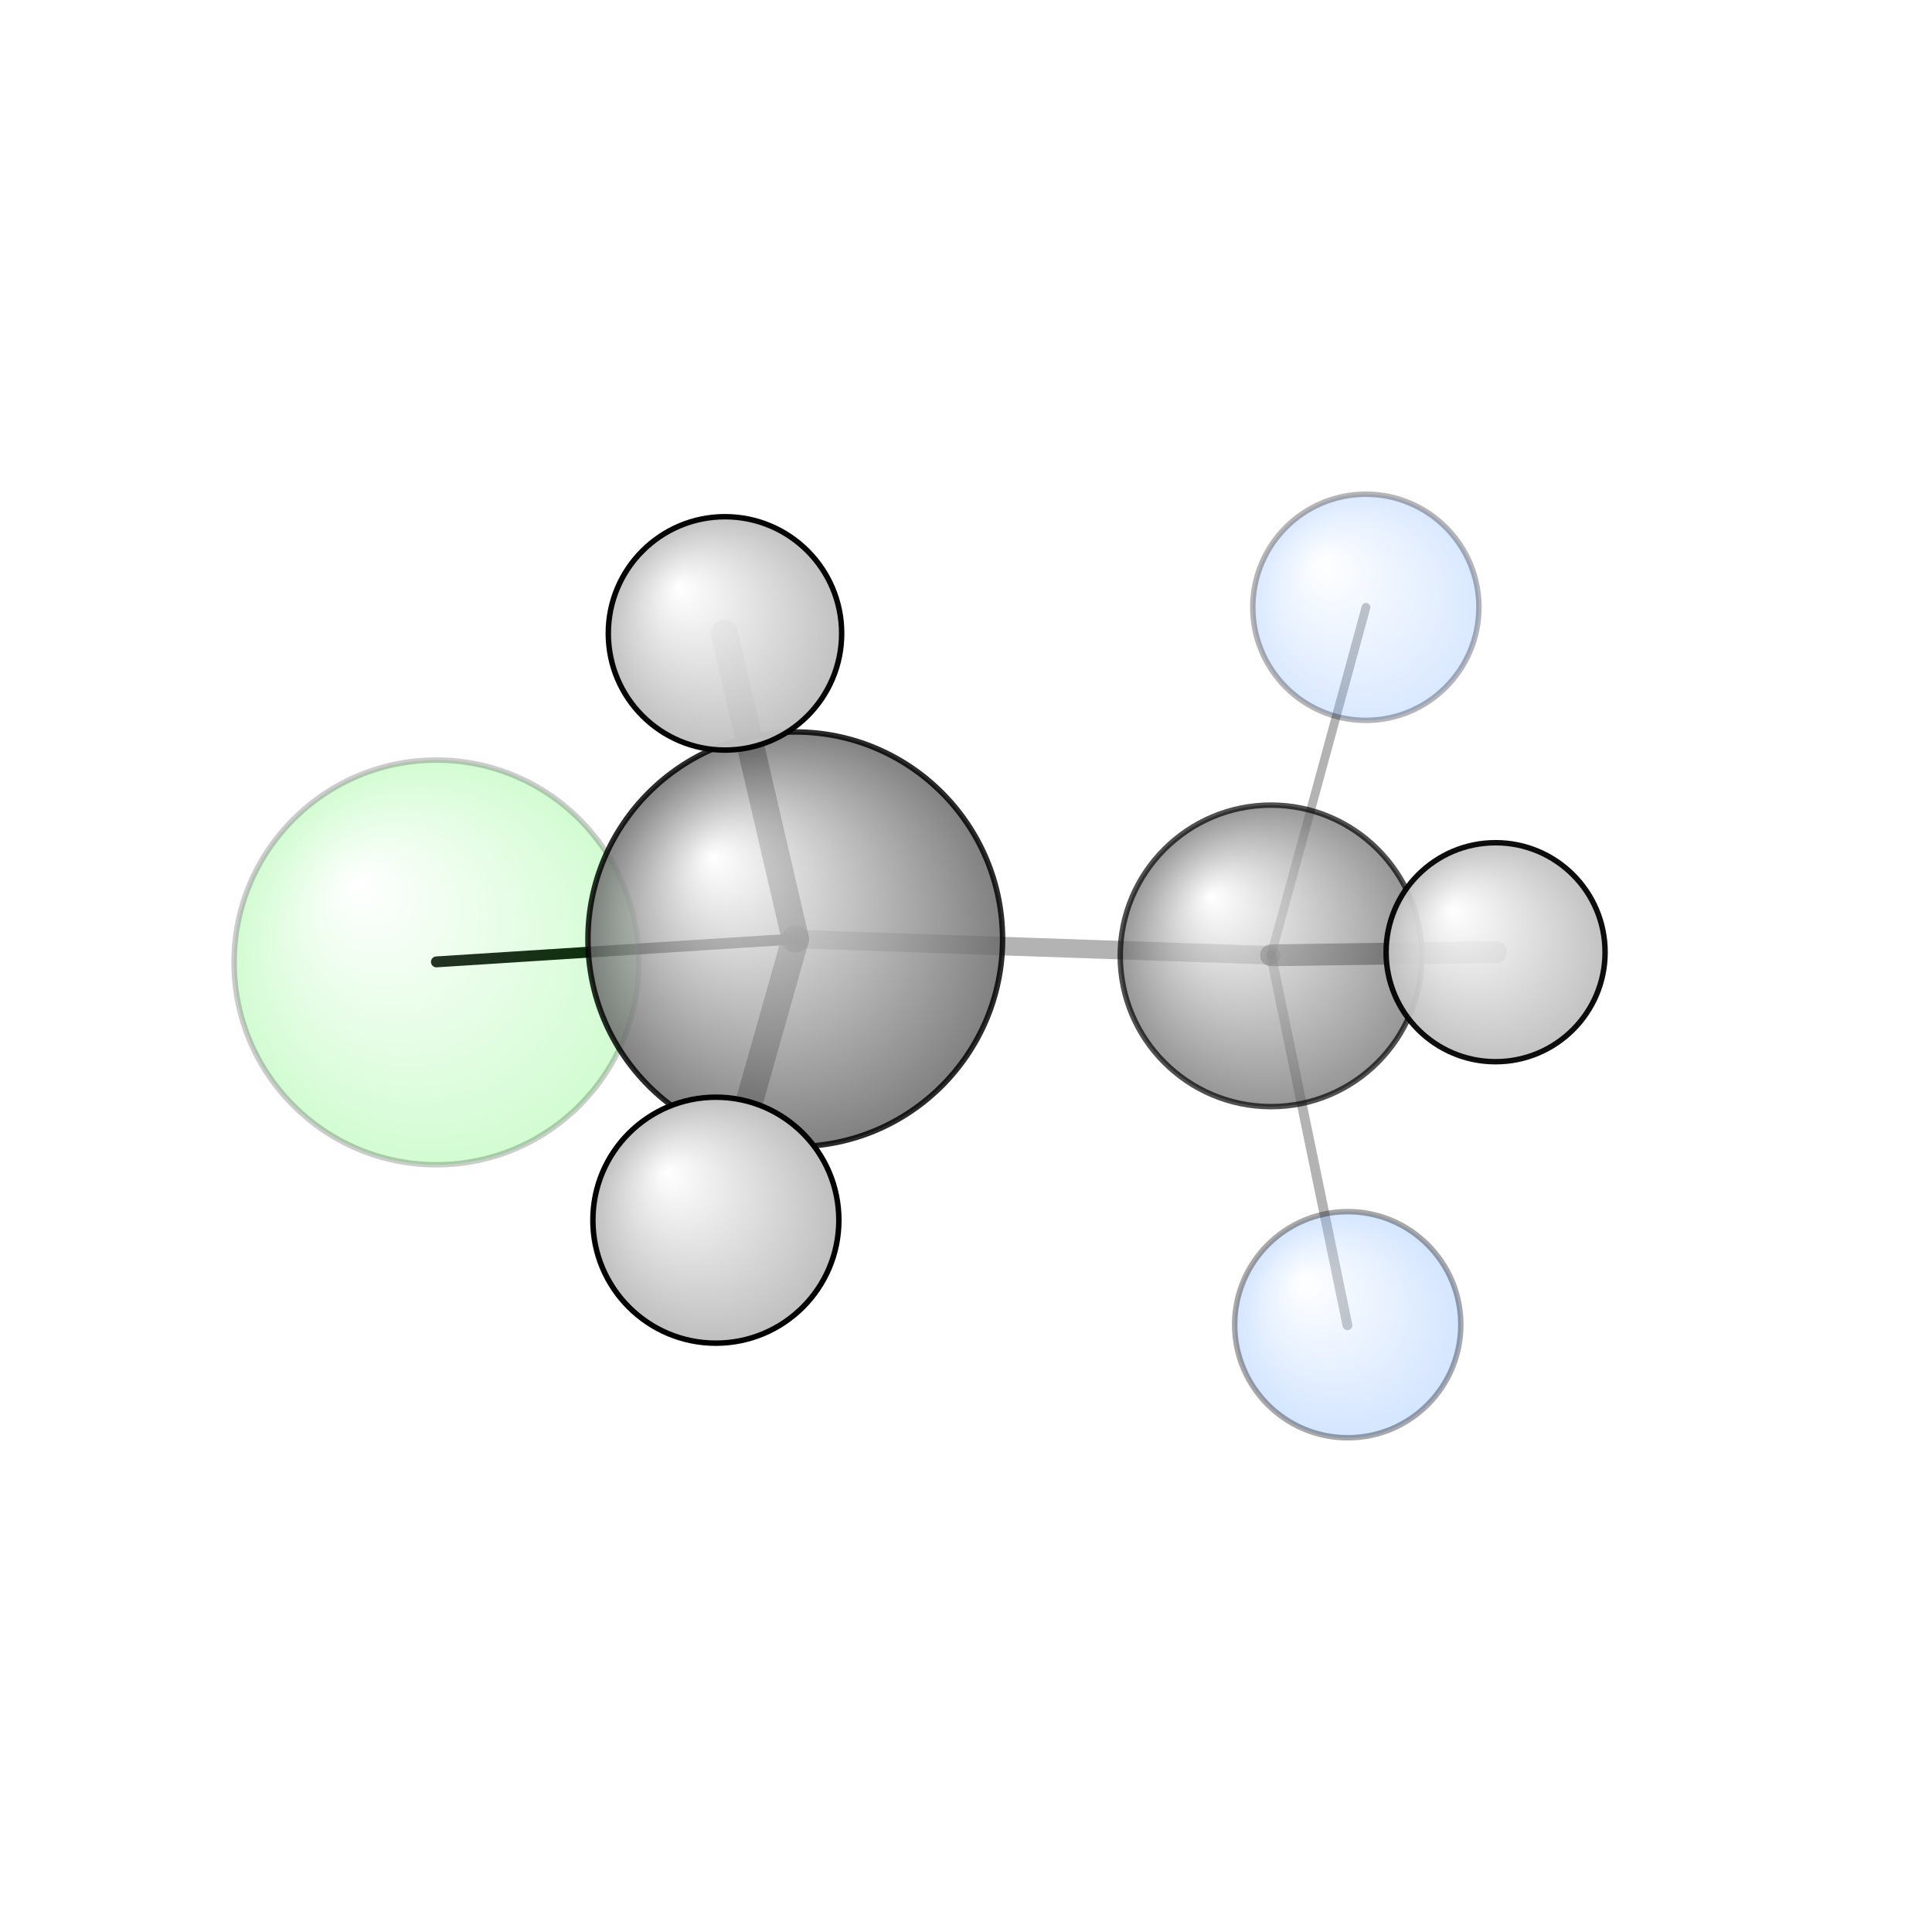 <?xml version="1.0"?>
<svg version="1.1" id="topsvg"
xmlns="http://www.w3.org/2000/svg" xmlns:xlink="http://www.w3.org/1999/xlink"
xmlns:cml="http://www.xml-cml.org/schema" x="0" y="0" width="1024px" height="1024px" viewBox="0 0 100 100">
<title>2736499 - Open Babel Depiction</title>
<rect x="0" y="0" width="100" height="100" fill="white"/>
<defs>
<radialGradient id='radialffffff1eef1e' cx='50%' cy='50%' r='50%' fx='30%' fy='30%'>
  <stop offset=' 0%' stop-color="rgb(255,255,255)"  stop-opacity='1.0'/>
  <stop offset='100%' stop-color="rgb(30,239,30)"  stop-opacity ='1.0'/>
</radialGradient>
<radialGradient id='radialffffff666666' cx='50%' cy='50%' r='50%' fx='30%' fy='30%'>
  <stop offset=' 0%' stop-color="rgb(255,255,255)"  stop-opacity='1.0'/>
  <stop offset='100%' stop-color="rgb(102,102,102)"  stop-opacity ='1.0'/>
</radialGradient>
<radialGradient id='radialffffff7fb2ff' cx='50%' cy='50%' r='50%' fx='30%' fy='30%'>
  <stop offset=' 0%' stop-color="rgb(255,255,255)"  stop-opacity='1.0'/>
  <stop offset='100%' stop-color="rgb(127,178,255)"  stop-opacity ='1.0'/>
</radialGradient>
<radialGradient id='radialffffffbfbfbf' cx='50%' cy='50%' r='50%' fx='30%' fy='30%'>
  <stop offset=' 0%' stop-color="rgb(255,255,255)"  stop-opacity='1.0'/>
  <stop offset='100%' stop-color="rgb(191,191,191)"  stop-opacity ='1.0'/>
</radialGradient>
</defs>
<g transform="translate(0,0)">
<svg width="100" height="100" x="0" y="0" viewBox="0 0 177.079 145.755"
font-family="sans-serif" stroke="rgb(0,0,0)" stroke-width="2"  stroke-linecap="round">
<line x1="40.0" y1="72.5" x2="72.9" y2="70.4" opacity="1.0" stroke="rgb(0,0,0)"  stroke-width="1.0"/>
<line x1="125.2" y1="40.0" x2="116.5" y2="71.9" opacity="0.3" stroke="rgb(0,0,0)"  stroke-width="0.8"/>
<line x1="123.5" y1="105.8" x2="116.5" y2="71.9" opacity="0.3" stroke="rgb(0,0,0)"  stroke-width="0.9"/>
<line x1="116.5" y1="71.9" x2="72.9" y2="70.4" opacity="0.3" stroke="rgb(0,0,0)"  stroke-width="1.7"/>
<line x1="116.5" y1="71.9" x2="137.1" y2="71.6" opacity="0.6" stroke="rgb(0,0,0)"  stroke-width="2.0"/>
<line x1="72.9" y1="70.4" x2="65.6" y2="96.2" opacity="0.7" stroke="rgb(0,0,0)"  stroke-width="2.5"/>
<line x1="72.9" y1="70.4" x2="66.4" y2="42.4" opacity="0.8" stroke="rgb(0,0,0)"  stroke-width="2.5"/>
<circle cx="40" cy="72.549" r="18.545" opacity="0.2" style="stroke:black;stroke-width:0.5;fill:url(#radialffffff1eef1e)"/>
<circle cx="125.188" cy="40" r="10.364" opacity="0.29" style="stroke:black;stroke-width:0.5;fill:url(#radialffffff7fb2ff)"/>
<circle cx="123.529" cy="105.755" r="10.364" opacity="0.343" style="stroke:black;stroke-width:0.5;fill:url(#radialffffff7fb2ff)"/>
<circle cx="116.494" cy="71.949" r="13.818" opacity="0.687" style="stroke:black;stroke-width:0.5;fill:url(#radialffffff666666)"/>
<circle cx="72.89" cy="70.428" r="19.001" opacity="0.829" style="stroke:black;stroke-width:0.5;fill:url(#radialffffff666666)"/>
<circle cx="137.079" cy="71.614" r="10.036" opacity="0.944" style="stroke:black;stroke-width:0.5;fill:url(#radialffffffbfbfbf)"/>
<circle cx="66.449" cy="42.392" r="10.695" opacity="0.974" style="stroke:black;stroke-width:0.5;fill:url(#radialffffffbfbfbf)"/>
<circle cx="65.614" cy="96.175" r="11.273" opacity="1" style="stroke:black;stroke-width:0.5;fill:url(#radialffffffbfbfbf)"/>
</svg>
</g>
</svg>
